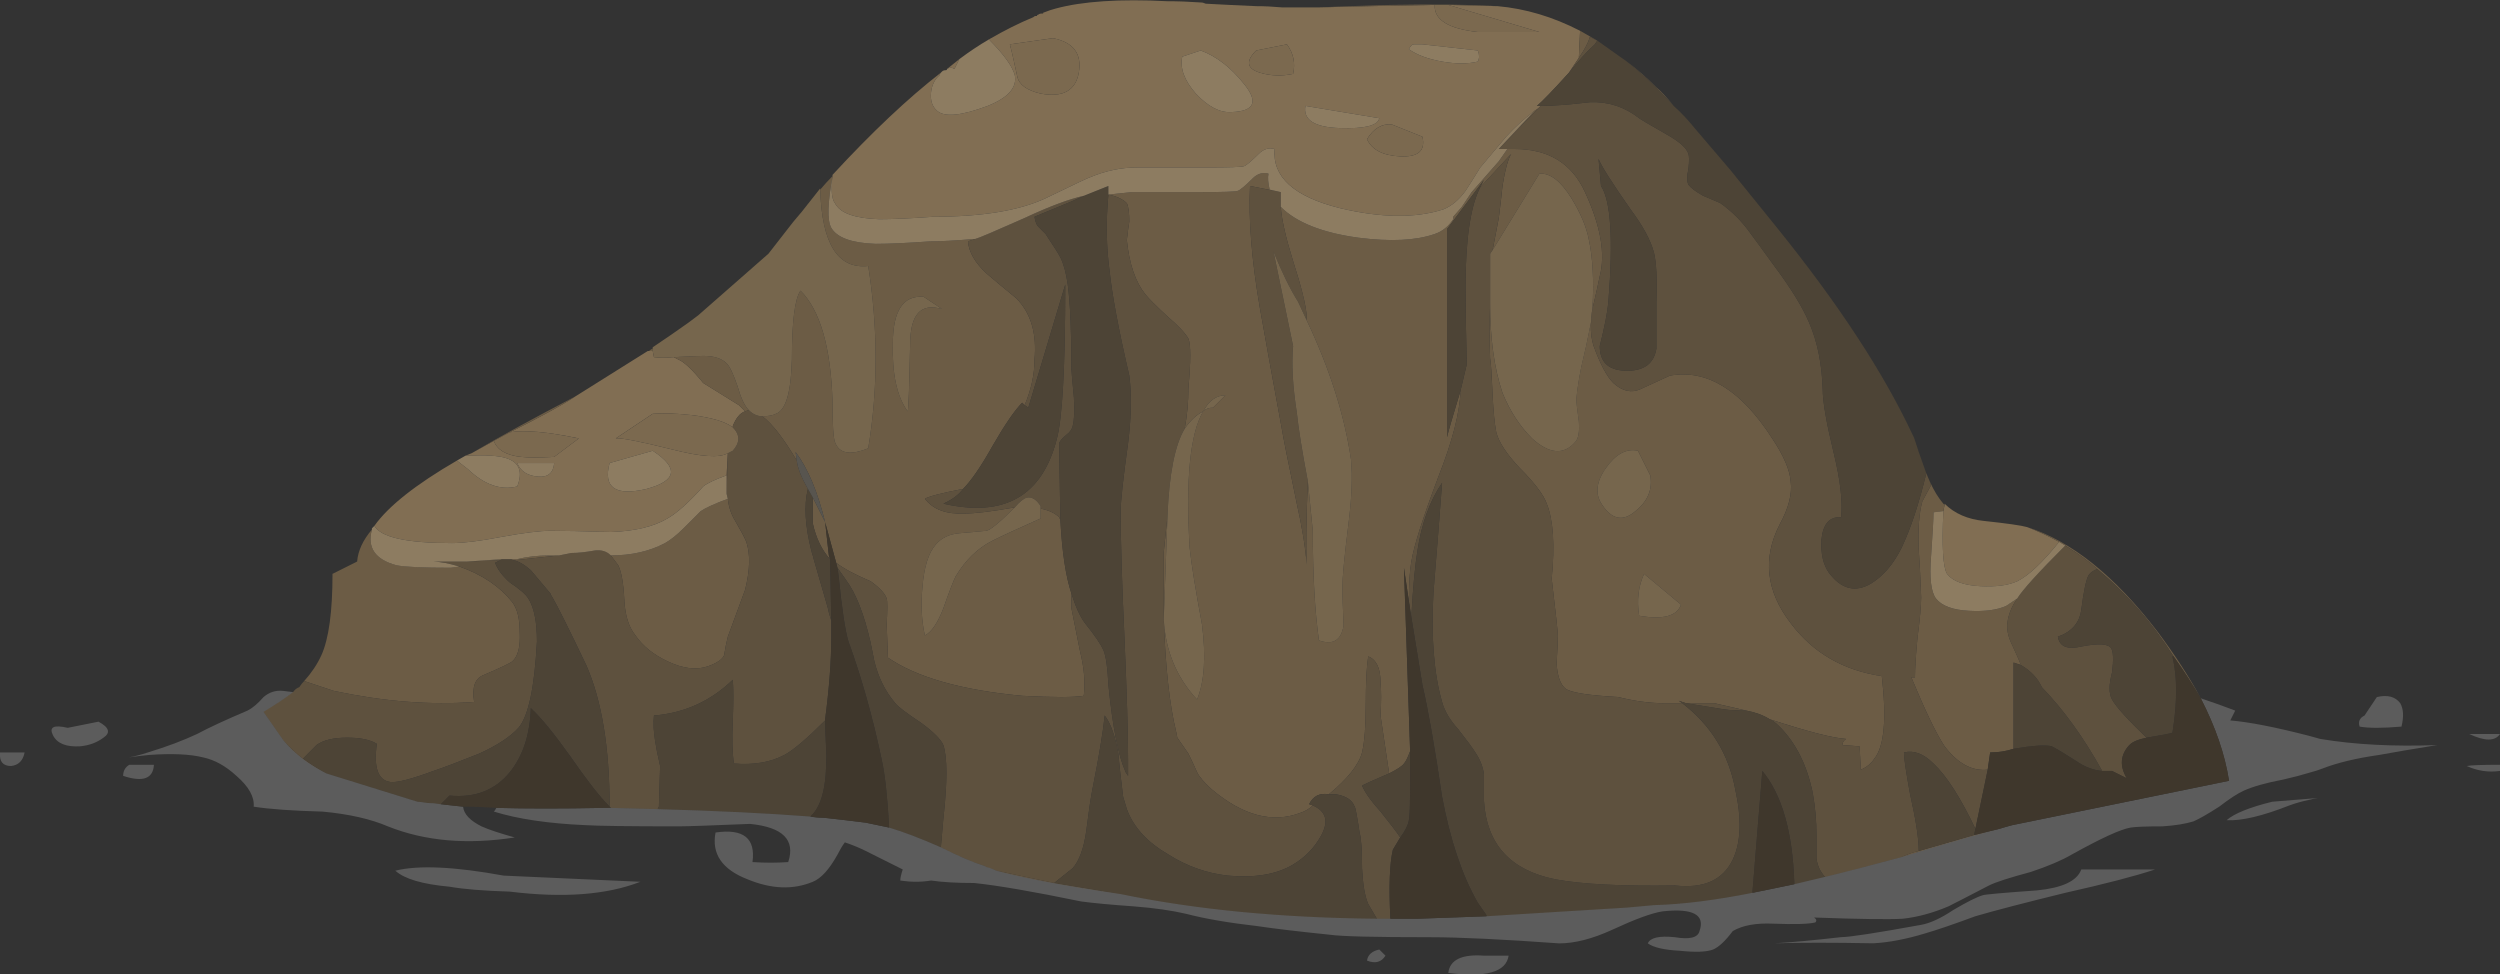 <?xml version="1.0" encoding="iso-8859-1"?>
<!-- Generator: Adobe Illustrator 15.1.0, SVG Export Plug-In . SVG Version: 6.00 Build 0)  -->
<!DOCTYPE svg PUBLIC "-//W3C//DTD SVG 1.1//EN" "http://www.w3.org/Graphics/SVG/1.1/DTD/svg11.dtd">
<svg version="1.1" id="Layer_1" xmlns="http://www.w3.org/2000/svg" xmlns:xlink="http://www.w3.org/1999/xlink" x="0px" y="0px"
	 width="101.5px" height="39.55px" viewBox="0 0 101.5 39.55" style="enable-background:new 0 0 101.5 39.55;" xml:space="preserve"
	>
<rect x="0" y="0" width="101.5" height="39.55" fill="#333333" stroke="none"/>
<g>
	<path style="fill-rule:evenodd;clip-rule:evenodd;fill:#816E53;" d="M83.6,22c-0.666,0.833-1.233,1.366-1.699,1.6
		c-0.367,0.167-0.867,0.233-1.5,0.2c-0.667-0.033-1.117-0.2-1.351-0.5c-0.166-0.267-0.217-1.116-0.149-2.55l0.05-0.25v-0.05
		c0.399,0.399,0.934,0.633,1.6,0.7c0.934,0.1,1.517,0.183,1.75,0.25C82.667,21.533,83.1,21.733,83.6,22z M21,18.8
		c0.133,0.333,0.417,0.517,0.85,0.55c0.4,0.033,0.617-0.15,0.65-0.55H21z M18.55,18.7L19,19.05c0.667,0.633,1.333,0.867,2,0.7
		c0.233-0.6,0.083-0.983-0.45-1.15c-0.3-0.1-0.833-0.133-1.6-0.1H18.9l0.25-0.1l0.9-0.5c0.133,0.367,0.5,0.583,1.1,0.65
		c0.3,0.034,0.75,0.034,1.35,0l1-0.75c-1.267-0.267-2.2-0.35-2.8-0.25c1.267-0.633,2.15-1.117,2.65-1.45l2.95-1.85h0.05h0.15
		l0.05,0.25c0.233,0.033,0.5,0.033,0.8,0l0.2,0.1c0.233,0.1,0.567,0.417,1,0.95l1.45,0.9l0.25,0.25c-0.2,0.066-0.367,0.267-0.5,0.6
		v0.05c-0.3-0.233-0.867-0.4-1.7-0.5c-0.633-0.067-1.15-0.083-1.55-0.05l-1.5,1c0.2-0.033,0.967,0.117,2.3,0.45
		c1.167,0.3,1.917,0.35,2.25,0.15l-0.05,0.9c-0.467,0.167-0.783,0.317-0.95,0.45c-0.566,0.634-1.05,1.066-1.45,1.3
		c-0.567,0.334-1.333,0.517-2.3,0.55c-1.1-0.033-1.917-0.05-2.45-0.05c-0.434,0-1.1,0.084-2,0.25c-0.867,0.167-1.533,0.25-2,0.25
		c-1.833,0-2.883-0.233-3.15-0.7C15.767,20.55,16.883,19.667,18.55,18.7z M40.15,1.6c0.633-0.367,1.233-0.667,1.8-0.9
		c0.033-0.034,0.066-0.05,0.1-0.05h0.05c0-0.033,0.017-0.05,0.05-0.05c0.033-0.033,0.083-0.05,0.15-0.05h0.05
		c0-0.033,0.017-0.05,0.05-0.05c0.167-0.067,0.317-0.117,0.45-0.15c1.1-0.3,2.617-0.4,4.55-0.3c0.434,0,0.883,0.017,1.35,0.05
		c0.067,0,0.133,0.017,0.2,0.05c0.6,0.033,1.283,0.067,2.05,0.1c0.333,0,0.684,0.017,1.05,0.05h1.5c1.233-0.033,2.8-0.066,4.7-0.1
		C58.217,0.8,58.8,1.167,60,1.3c0.167,0,1,0,2.5,0l-3.7-1.1l2,0.05c1.134,0.1,2.25,0.433,3.351,1L64.1,2.35L63.7,2.95
		c-0.634,0.7-1.066,1.15-1.3,1.35h0.149l-0.1,0.1L62.3,4.5c-0.434,0.333-0.816,0.683-1.149,1.05L60.1,6.8
		c-0.267,0.434-0.466,0.75-0.6,0.95c-0.267,0.367-0.566,0.617-0.9,0.75c-1.133,0.367-2.533,0.35-4.199-0.05
		c-1.867-0.467-2.75-1.267-2.65-2.4c-0.233-0.066-0.45,0-0.65,0.2c-0.3,0.3-0.5,0.467-0.6,0.5S49.9,6.8,49,6.8h-2.85
		c-0.633,0-1.267,0.133-1.9,0.4c-0.033,0-0.633,0.283-1.8,0.85c-1.067,0.5-2.583,0.75-4.55,0.75c-0.933,0.067-1.667,0.1-2.2,0.1
		c-1-0.033-1.6-0.25-1.8-0.65c-0.133-0.167-0.167-0.533-0.1-1.1V7.1c1.6-1.733,3.067-3.117,4.4-4.15
		c-0.034,0.033-0.05,0.066-0.05,0.1c-0.2,0.167-0.316,0.4-0.35,0.7c-0.033,0.333,0.05,0.583,0.25,0.75c0.3,0.267,0.983,0.2,2.05-0.2
		c0.833-0.333,1.2-0.75,1.1-1.25C41.1,2.683,40.75,2.2,40.15,1.6z M38.95,2.4l-0.2,0.4c-0.1-0.066-0.2-0.066-0.3,0
		C38.617,2.667,38.783,2.533,38.95,2.4z M58.55,2.5c0.566,0.1,1.05,0.1,1.45,0c0.066-0.133,0.066-0.283,0-0.45L57.75,1.8
		c-0.167,0-0.283,0-0.35,0c-0.067,0-0.134,0.067-0.2,0.2C57.533,2.233,57.983,2.4,58.55,2.5z M51,2.05
		c-0.434,0.434-0.384,0.733,0.15,0.9C51.583,3.083,52.033,3.1,52.5,3c0.1-0.433,0.017-0.833-0.25-1.2L51,2.05z M57.75,5.55
		l-1.25-0.5c-0.4-0.033-0.733,0.167-1,0.6c0.2,0.434,0.65,0.667,1.35,0.7C57.583,6.383,57.884,6.117,57.75,5.55z M53,4.3
		c-0.1,0.567,0.366,0.867,1.4,0.9c1,0.033,1.533-0.1,1.6-0.4L53,4.3z M48.75,2.05L48,2.3c-0.1,0.467,0.083,0.967,0.55,1.5
		c0.5,0.534,0.983,0.784,1.45,0.75c0.934-0.033,1.1-0.417,0.5-1.15C49.967,2.733,49.383,2.283,48.75,2.05z M42.75,1.55L41,1.8
		c0.033,0.1,0.133,0.534,0.3,1.3c0.067,0.333,0.383,0.566,0.95,0.7c0.9,0.167,1.417-0.117,1.55-0.85
		C43.933,2.183,43.583,1.717,42.75,1.55z M24.75,18.8c-0.267,1,0.233,1.351,1.5,1.05c1.233-0.333,1.317-0.85,0.25-1.55L24.75,18.8z"
		/>
	<path style="fill-rule:evenodd;clip-rule:evenodd;fill:#6C5C45;" d="M81.9,24.3c-0.233,0.334-0.367,0.667-0.4,1
		c-0.033,0.267,0.033,0.566,0.2,0.9c0.2,0.434,0.316,0.7,0.35,0.8l-0.3-0.1v3.5c-0.3,0.1-0.616,0.149-0.95,0.149l-0.1,0.7
		c-0.634,0.066-1.217-0.25-1.75-0.95c-0.334-0.5-0.783-1.434-1.351-2.8h0.15c0-0.366,0.033-0.9,0.1-1.6
		C77.95,25.134,78,24.583,78,24.25c-0.033-0.866-0.066-1.517-0.1-1.95c-0.034-0.833,0.017-1.483,0.149-1.95L78.4,19.7l-0.051-0.15
		c0.167,0.367,0.351,0.667,0.551,0.9l0.05,0.05l-0.05,0.25l-0.4,0.05c0,0.267-0.033,0.867-0.1,1.8c-0.067,0.867,0,1.434,0.199,1.7
		c0.233,0.3,0.684,0.467,1.351,0.5c0.633,0.033,1.133-0.033,1.5-0.2L81.9,24.3z M83.85,22.15L83.6,22
		c-0.5-0.267-0.933-0.467-1.3-0.6c1.8,0.566,3.566,1.983,5.3,4.25c0.7,0.933,1.284,1.833,1.75,2.699
		c-0.333-0.566-0.699-1.133-1.1-1.699c-0.866-1.367-1.9-2.551-3.1-3.551C84.816,22.8,84.384,22.483,83.85,22.15z M12.35,27.65
		c0.3-0.334,0.533-0.684,0.7-1.051c0.3-0.666,0.45-1.767,0.45-3.3l1-0.5c0.033-0.434,0.233-0.866,0.6-1.3
		c-0.2,0.733,0.133,1.217,1,1.45c0.333,0.066,1.066,0.1,2.2,0.1L18.65,23c0.934,0.333,1.65,0.816,2.15,1.45
		c0.2,0.267,0.3,0.666,0.3,1.2c0.033,0.6-0.067,1-0.3,1.199c-0.066,0.067-0.45,0.25-1.15,0.551c-0.367,0.133-0.5,0.5-0.4,1.1
		c-1.767,0.134-3.667-0.017-5.7-0.45L12.35,27.65z M11.5,30.05c0.233,0.267,0.5,0.517,0.8,0.75c0.267,0.2,0.583,0.4,0.95,0.601
		C12.517,31.033,11.933,30.583,11.5,30.05z M20.7,17.55l-0.65,0.35l-0.9,0.5c1.133-0.667,2.533-1.433,4.2-2.3
		C22.85,16.433,21.967,16.917,20.7,17.55z M26.5,14.15v0.1h-0.15C26.383,14.217,26.433,14.183,26.5,14.15z M33.3,7.7
		c0.167-0.2,0.333-0.383,0.5-0.55c-0.2,1.1-0.216,1.8-0.05,2.1c0.233,0.4,0.833,0.617,1.8,0.65c0.534,0,1.267-0.033,2.2-0.1
		c0.433,0,1.05-0.033,1.85-0.1l-0.3,0.1c0.034,0.434,0.284,0.867,0.75,1.3c0.267,0.233,0.667,0.566,1.2,1
		c0.6,0.6,0.85,1.433,0.75,2.5c0,0.6-0.133,1.217-0.4,1.85l-0.1-0.1c-0.3,0.3-0.7,0.883-1.2,1.75c-0.466,0.833-0.867,1.417-1.2,1.75
		c-0.867,0.167-1.383,0.3-1.55,0.4c0.333,0.434,0.867,0.634,1.6,0.6c0.434,0,1.117-0.083,2.05-0.25
		c-0.6,0.601-0.983,0.917-1.15,0.95c-0.033,0-0.4,0.033-1.1,0.101c-0.4,0.033-0.717,0.183-0.95,0.449
		c-0.3,0.334-0.483,0.917-0.55,1.75c-0.067,0.7-0.034,1.351,0.1,1.95c0.267-0.133,0.517-0.5,0.75-1.1c0.233-0.667,0.4-1.101,0.5-1.3
		c0.4-0.667,0.9-1.15,1.5-1.45c0.4-0.2,1.05-0.5,1.95-0.9V20.65c0.333,0.066,0.583,0.183,0.75,0.35l0.05,0.1
		c0.067,1.301,0.217,2.301,0.45,3V24.7c0.033,0.166,0.15,0.75,0.35,1.75c0.167,0.666,0.217,1.267,0.15,1.8
		c-0.4,0.066-1.233,0.066-2.5,0c-2.467-0.233-4.283-0.75-5.45-1.55L36,25.35c0.033-0.6,0.033-0.949,0-1.05
		c-0.067-0.2-0.283-0.434-0.65-0.7c-0.633-0.267-1.1-0.517-1.4-0.75L33.5,21.2l0.15,1.35l0.05,0.15
		c-0.333-0.367-0.567-0.851-0.7-1.45v-0.5c0-0.267,0-0.45,0-0.55l0.5,1c-0.3-1.233-0.7-2.184-1.2-2.85l0.05,0.35
		c-0.533-0.9-1-1.5-1.4-1.8c0.233,0,0.417-0.033,0.55-0.1c0.4-0.133,0.617-0.867,0.65-2.2c0-1.533,0.117-2.467,0.35-2.8
		c0.8,0.8,1.233,2.3,1.3,4.5c0,0.934,0.034,1.483,0.1,1.65c0.167,0.466,0.617,0.55,1.35,0.25c0.4-2.4,0.4-4.867,0-7.4
		C34.017,10.933,33.367,9.9,33.3,7.7z M27.35,14.5c0.7-0.033,1.1-0.05,1.2-0.05c0.434,0,0.75,0.1,0.95,0.3
		c0.133,0.133,0.283,0.45,0.45,0.95c0.133,0.466,0.283,0.783,0.45,0.95l-0.15,0.05L30,16.45l-1.45-0.9
		c-0.433-0.533-0.767-0.85-1-0.95L27.35,14.5z M60.8,0.25l-2-0.05h-0.55c-1.9,0.033-3.467,0.066-4.7,0.1
		c0.7-0.033,1.667-0.066,2.9-0.1C58.217,0.167,59.667,0.183,60.8,0.25z M64.1,2.35l0.051-1.1c0.233,0.133,0.466,0.267,0.699,0.4
		l-0.3-0.15C64.483,1.733,64.333,2.017,64.1,2.35z M67.95,4.3c-0.634-0.7-1.267-1.3-1.9-1.8c0.4,0.3,0.8,0.65,1.2,1.05
		C67.417,3.683,67.65,3.933,67.95,4.3z M60.85,6.05L62.3,4.5l0.15-0.1L60.85,6.05z M52,8.4c0.634,0.633,1.684,1.05,3.15,1.25
		c1.3,0.167,2.333,0.117,3.1-0.15c0.3-0.1,0.55-0.3,0.75-0.6V8.8l0.35-0.4l0.4-0.6l1.1-1.25l0.351-0.5h0.3
		c1.366,0,2.316,0.583,2.85,1.75c0.634,1.367,0.834,2.5,0.601,3.4c-0.066,0.333-0.167,0.783-0.3,1.35
		c0.066-1.133,0.017-2.083-0.15-2.85c-0.1-0.5-0.333-1.05-0.7-1.65c-0.434-0.7-0.866-1.033-1.3-1l-1.9,3.1l0.25-1.3
		c0.067-0.533,0.117-0.967,0.15-1.3c0.1-0.633,0.217-1.066,0.35-1.3L60.1,7.6l0.15-0.3l-1.5,2v8.45c0.033-0.167,0.217-0.8,0.55-1.9
		c-0.033,0.9-0.333,2.066-0.899,3.5c-0.634,1.667-1,2.817-1.101,3.45c-0.066,0.367-0.1,0.9-0.1,1.601L57,23.05l0.25,7.45
		c-0.1,0.267-0.184,0.434-0.25,0.5c-0.066,0.1-0.267,0.233-0.6,0.4L56.05,29.05c0.033-0.566,0.033-1.017,0-1.35
		c0-0.566-0.166-0.917-0.5-1.05c-0.066,0.399-0.1,1.05-0.1,1.949c0,0.867-0.05,1.517-0.15,1.95c-0.133,0.5-0.583,1.066-1.35,1.7
		c-0.367-0.066-0.634,0.066-0.8,0.4L53.3,32.7c-0.133,0.133-0.3,0.233-0.5,0.3c-1.133,0.434-2.333,0.116-3.6-0.95
		c-0.3-0.267-0.5-0.5-0.6-0.7c-0.1-0.233-0.217-0.483-0.35-0.75L47.8,29.95l-0.05-0.25c-0.267-1.101-0.433-2.617-0.5-4.55
		c0.067,1.267,0.517,2.35,1.35,3.25c0.3-0.733,0.367-1.75,0.2-3.051c-0.267-1.433-0.433-2.466-0.5-3.1
		c-0.167-2.8,0.017-4.65,0.55-5.55c-0.267,0.133-0.517,0.367-0.75,0.7c0.1-0.533,0.15-1.083,0.15-1.65c0.1-1.1,0.1-1.767,0-2
		c-0.133-0.233-0.417-0.533-0.85-0.9c-0.467-0.434-0.767-0.733-0.9-0.9c-0.4-0.5-0.65-1.233-0.75-2.2c0.033-0.3,0.067-0.55,0.1-0.75
		c0-0.367-0.033-0.617-0.1-0.75C45.583,8.083,45.333,7.967,45,7.9l0.95-0.1h2.8c0.9,0,1.4-0.017,1.5-0.05s0.3-0.2,0.6-0.5
		c0.2-0.2,0.417-0.267,0.65-0.2c-0.033,0.167-0.017,0.383,0.05,0.65L52,7.8l-1.25-0.25c-0.066,1.367,0.066,3.017,0.4,4.95
		c0.199,1.133,0.5,2.783,0.899,4.95c0.033,0.233,0.233,1.233,0.601,3c0.219,0.969,0.352,1.794,0.399,2.475
		c-0.029-0.828-0.013-1.953,0.05-3.375l0.2,2c0,1.8,0.084,3.283,0.25,4.45c0.566,0.2,0.9,0,1-0.6
		c-0.033-0.767-0.05-1.284-0.05-1.551c0-0.399,0.083-1.267,0.25-2.6c0.134-1.066,0.167-1.933,0.1-2.6
		c-0.267-1.8-0.866-3.683-1.8-5.65v-0.2c-0.033-0.433-0.217-1.167-0.55-2.2C52.2,9.633,52.033,8.9,52,8.4z M42.8,35.85l2.7,0.45
		c-2.267-0.333-3.95-0.649-5.05-0.95C40.917,35.45,41.7,35.616,42.8,35.85z M64.6,13.05c-0.033,0.333,0,0.667,0.101,1
		c0.267,0.733,0.533,1.233,0.8,1.5c0.366,0.333,0.733,0.417,1.1,0.25l1.2-0.55c1.5-0.267,2.884,0.583,4.15,2.55
		c0.467,0.7,0.717,1.284,0.75,1.75c0.066,0.5-0.084,1.084-0.45,1.75c-0.7,1.367-0.55,2.7,0.45,4c0.899,1.2,2.133,1.917,3.7,2.15
		c0.199,1.733,0.1,2.85-0.301,3.35c-0.133,0.2-0.316,0.351-0.55,0.45L75.5,30.3l-0.7-0.05c0-0.1,0.05-0.184,0.15-0.25
		c-0.533-0.033-1.566-0.3-3.101-0.8c-0.267-0.167-0.583-0.283-0.949-0.351l-1.301-0.3H68.45l-0.3-0.1l0.149,0.1h-0.75
		c-0.566,0-1.184-0.083-1.85-0.25c-1.233-0.066-1.95-0.184-2.15-0.35c-0.2-0.167-0.316-0.5-0.35-1c0.033-0.566,0.05-0.95,0.05-1.15
		c0-0.133-0.083-0.899-0.25-2.3c0.134-1.366,0.066-2.384-0.2-3.05c-0.133-0.367-0.5-0.85-1.1-1.45
		c-0.533-0.567-0.851-1.05-0.95-1.45c-0.066-0.333-0.116-0.833-0.15-1.5c-0.033-0.833-0.066-1.333-0.1-1.5
		c-0.033-0.7-0.033-1.433,0-2.2c0,1.4,0.167,2.6,0.5,3.6c0.3,0.733,0.7,1.35,1.2,1.85c0.7,0.633,1.283,0.684,1.75,0.15
		c0.133-0.133,0.184-0.417,0.149-0.85c-0.066-0.467-0.1-0.767-0.1-0.9c0.033-0.367,0.1-0.8,0.2-1.3c0.166-0.7,0.267-1.15,0.3-1.35
		C64.533,13.383,64.566,13.217,64.6,13.05z M65.05,20.5c0.4,0.6,0.851,0.684,1.351,0.25c0.5-0.4,0.699-0.883,0.6-1.45l-0.5-1
		c-0.467-0.1-0.9,0.133-1.3,0.7C64.8,19.567,64.75,20.066,65.05,20.5z M66.75,23.3c-0.233,0.5-0.3,1.066-0.2,1.7
		c0.967,0.167,1.533,0.017,1.7-0.45L66.75,23.3z M77.9,34.55l2.25-0.649c0.349-0.088,0.69-0.171,1.024-0.25
		c-0.742,0.19-1.518,0.407-2.325,0.649c-0.566,0.167-1.116,0.334-1.649,0.5C77.4,34.7,77.634,34.616,77.9,34.55z M49.25,16.55
		l0.5-0.5c-0.367,0-0.667,0.217-0.9,0.65C48.95,16.6,49.083,16.55,49.25,16.55z M44.5,7.75L43.45,8.2L44,7.95L44.5,7.75z
		 M47.25,25.1V22.4l0.15-1.45L47.25,25.1z M29.5,19.3l0.05-0.9l-0.05,1.65V19.3z M24.8,22.55c0.833,0,1.567-0.166,2.2-0.5
		c0.233-0.133,0.483-0.333,0.75-0.6l0.7-0.7c0.2-0.134,0.566-0.3,1.1-0.5c0.034,0.333,0.133,0.634,0.3,0.9
		c0.233,0.399,0.383,0.683,0.45,0.85c0.167,0.5,0.15,1.15-0.05,1.95c-0.1,0.267-0.333,0.899-0.7,1.899
		c-0.066,0.267-0.117,0.517-0.15,0.75c-0.066,0.167-0.283,0.317-0.65,0.45c-0.467,0.167-1.017,0.101-1.65-0.2
		c-0.567-0.267-1-0.616-1.3-1.05c-0.267-0.333-0.417-0.8-0.45-1.399c-0.033-0.7-0.117-1.184-0.25-1.45L24.8,22.55z M20.85,22.75
		c-0.064-0.032-0.115-0.049-0.15-0.05H21c0.4-0.101,0.833-0.15,1.3-0.15h0.4L20.85,22.75z M20.3,22.75l-1.35,0.05l1.45-0.1
		C20.358,22.708,20.325,22.725,20.3,22.75z M36.95,14c0-1.233,0.433-1.717,1.3-1.45l-0.75-0.5c-0.833-0.066-1.25,0.567-1.25,1.9
		c-0.033,1.233,0.167,2.15,0.6,2.75C36.883,16.667,36.917,15.767,36.95,14z"/>
	<path style="fill-rule:evenodd;clip-rule:evenodd;fill:#5E513E;" d="M85.15,23.1c-0.167,0.067-0.284,0.15-0.351,0.25
		c-0.1,0.167-0.2,0.634-0.3,1.4c-0.066,0.533-0.384,0.9-0.95,1.1c0.066,0.4,0.384,0.534,0.95,0.4c0.667-0.134,1.066-0.116,1.2,0.05
		c0.1,0.134,0.116,0.467,0.05,1c-0.134,0.5-0.134,0.867,0,1.101c0.167,0.3,0.634,0.816,1.4,1.55c-0.334,0.066-0.567,0.166-0.7,0.3
		c-0.367,0.4-0.4,0.85-0.101,1.35l-0.6-0.3h-0.4c-0.733-1.333-1.55-2.467-2.449-3.399c-0.167-0.367-0.45-0.667-0.851-0.9
		c-0.033-0.1-0.149-0.366-0.35-0.8c-0.167-0.334-0.233-0.634-0.2-0.9c0.033-0.333,0.167-0.666,0.4-1
		c0.199-0.333,0.85-1.05,1.949-2.149C84.384,22.483,84.816,22.8,85.15,23.1z M11.5,30.05L10.7,28.9c0.5-0.301,0.9-0.567,1.2-0.801
		c0.067-0.1,0.15-0.166,0.25-0.199c0.067-0.101,0.133-0.184,0.2-0.25l1.2,0.399c2.034,0.434,3.934,0.584,5.7,0.45
		c-0.1-0.6,0.033-0.967,0.4-1.1c0.7-0.301,1.083-0.483,1.15-0.551c0.233-0.199,0.333-0.6,0.3-1.199c0-0.534-0.1-0.934-0.3-1.2
		c-0.5-0.634-1.216-1.117-2.15-1.45c-0.406-0.125-0.756-0.191-1.05-0.2h1.35l1.35-0.05c-0.066,0.033-0.133,0.066-0.2,0.1
		c0.1,0.267,0.3,0.534,0.6,0.801c0.4,0.267,0.65,0.483,0.75,0.649c0.233,0.367,0.35,0.95,0.35,1.75c-0.1,1.867-0.35,3.033-0.75,3.5
		c-0.333,0.367-0.867,0.717-1.6,1.05c-0.833,0.334-1.45,0.567-1.85,0.7c-0.9,0.334-1.483,0.483-1.75,0.45
		c-0.5-0.066-0.684-0.583-0.55-1.55c-0.267-0.167-0.667-0.25-1.2-0.25c-0.567,0-0.983,0.1-1.25,0.3L12.3,30.8
		C12,30.566,11.733,30.316,11.5,30.05z M78.35,19.55L78.4,19.7L78.05,20.35c-0.133,0.467-0.184,1.117-0.149,1.95
		c0.033,0.434,0.066,1.084,0.1,1.95c0,0.333-0.05,0.884-0.15,1.65c-0.066,0.699-0.1,1.233-0.1,1.6H77.6
		c0.567,1.366,1.017,2.3,1.351,2.8c0.533,0.7,1.116,1.017,1.75,0.95l-0.5,2.4C79.6,32.384,79.033,31.5,78.5,31
		c-0.4-0.4-0.8-0.55-1.2-0.45c0,0.233,0.084,0.8,0.25,1.7c0.233,1.033,0.351,1.8,0.351,2.3c-0.267,0.066-0.5,0.15-0.7,0.25
		c-1.367,0.367-2.4,0.634-3.101,0.8l-0.05-0.05c-0.166-0.2-0.267-0.434-0.3-0.7c0-0.066,0-0.383,0-0.949
		c0-0.567-0.05-1.134-0.15-1.7c-0.233-1.134-0.683-2.033-1.35-2.7c-0.164-0.164-0.298-0.264-0.4-0.3
		c1.534,0.5,2.567,0.767,3.101,0.8c-0.101,0.066-0.15,0.15-0.15,0.25l0.7,0.05l0.05,0.95c0.233-0.1,0.417-0.25,0.55-0.45
		c0.4-0.5,0.5-1.616,0.301-3.35c-1.567-0.233-2.801-0.95-3.7-2.15c-1-1.3-1.15-2.633-0.45-4c0.366-0.666,0.517-1.25,0.45-1.75
		c-0.033-0.466-0.283-1.05-0.75-1.75c-1.267-1.966-2.65-2.816-4.15-2.55l-1.2,0.55c-0.366,0.167-0.733,0.083-1.1-0.25
		c-0.267-0.267-0.533-0.767-0.8-1.5c-0.101-0.333-0.134-0.667-0.101-1c0-0.167,0.017-0.333,0.051-0.5
		c0.133-0.566,0.233-1.017,0.3-1.35c0.233-0.9,0.033-2.034-0.601-3.4c-0.533-1.167-1.483-1.75-2.85-1.75h-0.3H60.85L62.45,4.4
		l0.1-0.1c0.5,0,1.167-0.05,2-0.15c0.733-0.033,1.4,0.184,2,0.65c0.033,0.034,0.4,0.25,1.101,0.65c0.533,0.3,0.833,0.566,0.899,0.8
		c0.033,0.1,0.033,0.3,0,0.6c-0.066,0.3-0.066,0.517,0,0.65c0.101,0.133,0.3,0.283,0.601,0.45c0.166,0.066,0.399,0.167,0.699,0.3
		c0.467,0.333,0.867,0.733,1.2,1.2c0.2,0.267,0.517,0.7,0.95,1.3c0.7,0.933,1.184,1.717,1.45,2.35c0.333,0.767,0.517,1.667,0.55,2.7
		c0,0.5,0.15,1.367,0.45,2.6c0.267,1.1,0.366,1.966,0.3,2.6c-0.467-0.033-0.733,0.267-0.8,0.9c-0.033,0.566,0.066,1.017,0.3,1.35
		c0.5,0.667,1.066,0.816,1.7,0.45c0.5-0.3,0.916-0.783,1.25-1.45c0.366-0.767,0.7-1.767,1-3V19.2L78.35,19.55z M64.1,2.35
		c0.233-0.333,0.384-0.617,0.45-0.85l0.3,0.15l-0.1,0.15c-0.3,0.267-0.65,0.65-1.05,1.15L64.1,2.35z M60.6,10.15l-0.1,0.15v2.05
		c-0.033,0.767-0.033,1.5,0,2.2c0.033,0.167,0.066,0.667,0.1,1.5c0.034,0.667,0.084,1.167,0.15,1.5c0.1,0.4,0.417,0.883,0.95,1.45
		c0.6,0.6,0.967,1.083,1.1,1.45c0.267,0.666,0.334,1.684,0.2,3.05c0.167,1.4,0.25,2.167,0.25,2.3c0,0.2-0.017,0.584-0.05,1.15
		c0.033,0.5,0.149,0.833,0.35,1c0.2,0.166,0.917,0.283,2.15,0.35c0.666,0.167,1.283,0.25,1.85,0.25h0.75
		c1.167,0.9,1.884,2.066,2.15,3.5c0.267,1.2,0.233,2.15-0.101,2.851c-0.399,0.833-1.183,1.183-2.35,1.05
		c-2.167,0.033-3.783-0.05-4.85-0.25c-1.834-0.367-2.801-1.434-2.9-3.2c0-0.5,0-0.85,0-1.05c-0.033-0.3-0.15-0.601-0.35-0.9
		c-0.101-0.166-0.334-0.483-0.7-0.95c-0.334-0.366-0.55-0.733-0.65-1.1c-0.333-1.167-0.45-2.65-0.35-4.45
		c0.166-2.033,0.283-3.517,0.35-4.45c-0.5,0.733-0.833,1.65-1,2.75c-0.1,0.601-0.184,1.5-0.25,2.7L57.2,24.4
		c0-0.7,0.033-1.233,0.1-1.601c0.101-0.633,0.467-1.783,1.101-3.45c0.566-1.434,0.866-2.6,0.899-3.5l0.25-1.05
		c-0.033-1.367-0.05-2.4-0.05-3.1c0-1.967,0.2-3.333,0.6-4.1l1.25-1.35C61.217,6.483,61.1,6.917,61,7.55
		c-0.033,0.333-0.083,0.767-0.15,1.3L60.6,10.15z M65,7.55c0.4,0.6,0.5,2.167,0.3,4.7c-0.033,0.4-0.149,1-0.35,1.8
		c0,0.633,0.333,0.967,1,1c0.767,0.034,1.2-0.267,1.3-0.9c0-0.833,0-1.467,0-1.9c0.033-0.933,0-1.6-0.1-2
		c-0.134-0.5-0.45-1.083-0.95-1.75c-0.767-1.1-1.2-1.783-1.3-2.05L65,7.55z M52,7.8v0.6c0.033,0.5,0.2,1.233,0.5,2.2
		c0.333,1.033,0.517,1.767,0.55,2.2V13l-0.35-0.75c-0.334-0.533-0.667-1.217-1-2.05l0.8,3.85c-0.066,0.733-0.017,1.633,0.15,2.7
		c0.066,0.633,0.216,1.567,0.449,2.8c-0.063,1.422-0.079,2.547-0.05,3.375c-0.048-0.681-0.181-1.506-0.399-2.475
		c-0.367-1.767-0.567-2.767-0.601-3c-0.399-2.167-0.7-3.817-0.899-4.95c-0.334-1.933-0.467-3.583-0.4-4.95L52,7.8z M43.45,8.2
		L42,8.8c0.033,0.2,0.083,0.333,0.15,0.4c0.167,0.167,0.267,0.267,0.3,0.3c0.333,0.5,0.533,0.817,0.6,0.95
		c0.133,0.267,0.233,0.633,0.3,1.1c0.1,0.767,0.15,1.917,0.15,3.45c0,0.067,0.033,0.45,0.1,1.15c0.033,0.5,0.017,0.883-0.05,1.15
		c-0.033,0.133-0.117,0.25-0.25,0.35C43.133,17.783,43.033,17.9,43,18l0.05,3.1L43,21c-0.167-0.167-0.417-0.283-0.75-0.35V20.55
		c-0.167-0.267-0.35-0.383-0.55-0.35c-0.133,0.033-0.3,0.166-0.5,0.399c-0.934,0.167-1.617,0.25-2.05,0.25
		c-0.733,0.034-1.267-0.166-1.6-0.6c0.167-0.1,0.684-0.233,1.55-0.4c-0.167,0.233-0.434,0.433-0.8,0.6c2.467,0.566,4-0.3,4.6-2.6
		c0.233-0.833,0.35-2.934,0.35-6.3l-1.5,5l-0.15-0.1c0.267-0.633,0.4-1.25,0.4-1.85c0.1-1.067-0.15-1.9-0.75-2.5
		c-0.533-0.434-0.933-0.767-1.2-1c-0.466-0.434-0.716-0.867-0.75-1.3l0.3-0.1c0.133-0.034,0.8-0.317,2-0.85
		c1-0.467,1.8-0.767,2.4-0.9L43.45,8.2z M47.4,20.95l-0.15,1.45V25.1v0.051c0.067,1.933,0.233,3.449,0.5,4.55l0.05,0.25l0.45,0.649
		c0.133,0.267,0.25,0.517,0.35,0.75c0.1,0.2,0.3,0.434,0.6,0.7c1.267,1.066,2.467,1.384,3.6,0.95c0.2-0.066,0.367-0.167,0.5-0.3
		c0.533,0.233,0.65,0.633,0.351,1.2C53.384,34.4,53,34.8,52.5,35.1c-0.667,0.4-1.55,0.551-2.65,0.45
		c-0.867-0.1-1.667-0.383-2.4-0.85c-0.867-0.5-1.434-1.117-1.7-1.851l-0.15-0.5c-0.1-0.8-0.167-1.399-0.2-1.8
		c-0.133-0.7-0.316-1.2-0.55-1.5c-0.067,0.667-0.233,1.667-0.5,3c-0.067,0.334-0.15,0.9-0.25,1.7c-0.1,0.7-0.283,1.2-0.55,1.5
		l-0.75,0.6c-1.1-0.233-1.883-0.399-2.35-0.5c-0.133-0.066-0.267-0.116-0.4-0.149l-0.1-0.05c-0.434-0.134-1.017-0.384-1.75-0.75
		l0.1-1.15c0.167-1.5,0.167-2.5,0-3c-0.1-0.233-0.4-0.533-0.9-0.9c-0.6-0.399-0.95-0.666-1.05-0.8c-0.4-0.467-0.684-1.033-0.85-1.7
		l-0.15-0.75c-0.267-1.166-0.6-2.017-1-2.55L34,23.05l-0.05-0.2c0.3,0.233,0.767,0.483,1.4,0.75c0.367,0.267,0.583,0.5,0.65,0.7
		c0.033,0.101,0.033,0.45,0,1.05l0.05,1.351c1.167,0.8,2.983,1.316,5.45,1.55c1.267,0.066,2.1,0.066,2.5,0
		c0.067-0.533,0.017-1.134-0.15-1.8c-0.2-1-0.317-1.584-0.35-1.75V24.1c0.167,0.534,0.35,0.934,0.55,1.2
		c0.4,0.5,0.65,0.867,0.75,1.101c0.1,0.233,0.167,0.699,0.2,1.399c0.167,1.7,0.4,2.884,0.7,3.55l0.1,0.15v-0.7
		c0-1-0.05-2.666-0.15-5c-0.1-2.166-0.15-3.85-0.15-5.05c0-0.4,0.1-1.317,0.3-2.75c0.133-1.067,0.15-1.983,0.05-2.75
		c-0.434-1.867-0.7-3.283-0.8-4.25C44.917,10.033,44.9,9,45,7.9c0.333,0.067,0.583,0.184,0.75,0.35c0.067,0.133,0.1,0.383,0.1,0.75
		c-0.033,0.2-0.067,0.45-0.1,0.75c0.1,0.967,0.35,1.7,0.75,2.2c0.133,0.167,0.433,0.466,0.9,0.9c0.434,0.367,0.717,0.667,0.85,0.9
		c0.1,0.233,0.1,0.9,0,2c0,0.567-0.05,1.117-0.15,1.65C47.7,18.067,47.467,19.25,47.4,20.95z M56.4,31.4
		c-0.7,0.3-1.067,0.466-1.101,0.5c0.134,0.3,0.384,0.649,0.75,1.05c0.4,0.5,0.667,0.85,0.8,1.05l-0.3,0.5
		c-0.133,0.566-0.166,1.5-0.1,2.8H56.3c-0.133,0-0.267,0-0.399,0l-0.351-0.6c-0.133-0.3-0.217-0.783-0.25-1.45
		c0-0.733-0.033-1.217-0.1-1.45c-0.101-0.666-0.167-1.017-0.2-1.05c-0.1-0.267-0.35-0.434-0.75-0.5h-0.3
		c0.767-0.634,1.217-1.2,1.35-1.7c0.101-0.434,0.15-1.083,0.15-1.95c0-0.899,0.033-1.55,0.1-1.949c0.334,0.133,0.5,0.483,0.5,1.05
		c0.033,0.333,0.033,0.783,0,1.35L56.4,31.4z M68.45,28.55H69.6l1.301,0.3c-0.367,0-0.667-0.017-0.9-0.05L68.45,28.55z M30.25,16.7
		l0.15-0.05c0.167,0.167,0.35,0.25,0.55,0.25c0.4,0.3,0.867,0.9,1.4,1.8c0.033,0.3,0.183,0.683,0.45,1.15
		c-0.167,0.667-0.117,1.516,0.15,2.55c0.033,0.1,0.066,0.216,0.1,0.35l0.55,1.9c0.033,0.166,0.083,0.35,0.15,0.55v0.649
		c0,0.967-0.083,2.084-0.25,3.351v0.05c-0.733,0.733-1.283,1.2-1.65,1.4c-0.567,0.3-1.25,0.416-2.05,0.35
		c-0.066-0.4-0.083-0.967-0.05-1.7c0.033-0.8,0.033-1.366,0-1.7c-0.9,0.867-1.967,1.351-3.2,1.45c-0.033,0.3-0.017,0.65,0.05,1.05
		c0.033,0.233,0.1,0.567,0.2,1l-0.05,1.65l-0.05,0.1l-1.9-0.05l-0.05-0.05c0-2.4-0.317-4.316-0.95-5.75
		c-0.7-1.467-1.167-2.4-1.4-2.8c-0.033-0.033-0.05-0.066-0.05-0.101l-0.8-0.949c-0.267-0.233-0.5-0.367-0.7-0.4l1.85-0.2l0.5-0.1
		c0.267,0,0.583-0.033,0.95-0.101c0.267-0.033,0.483,0.034,0.65,0.2l0.3,0.4c0.133,0.267,0.217,0.75,0.25,1.45
		c0.033,0.6,0.183,1.066,0.45,1.399c0.3,0.434,0.733,0.783,1.3,1.05c0.633,0.301,1.183,0.367,1.65,0.2
		c0.367-0.133,0.583-0.283,0.65-0.45c0.033-0.233,0.083-0.483,0.15-0.75c0.367-1,0.6-1.633,0.7-1.899c0.2-0.8,0.217-1.45,0.05-1.95
		c-0.066-0.167-0.216-0.45-0.45-0.85c-0.167-0.267-0.267-0.567-0.3-0.9l-0.05-0.2l0.05-1.65l0.2-0.1c0.3-0.333,0.3-0.65,0-0.95V17.3
		C29.883,16.967,30.05,16.767,30.25,16.7z"/>
	<path style="fill-rule:evenodd;clip-rule:evenodd;fill:#4D4436;" d="M85.35,31.3c-0.366-0.033-0.716-0.166-1.05-0.399
		c-0.467-0.301-0.8-0.5-1-0.601c-0.233-0.066-0.75-0.033-1.55,0.101v-3.5l0.3,0.1c0.4,0.233,0.684,0.533,0.851,0.9
		C83.8,28.833,84.616,29.967,85.35,31.3z M85.15,23.1c1.199,1,2.233,2.184,3.1,3.551H88.2c0.2,0.833,0.2,1.866,0,3.1
		c-0.101,0.033-0.45,0.1-1.05,0.2c-0.767-0.733-1.233-1.25-1.4-1.55c-0.134-0.233-0.134-0.601,0-1.101
		c0.066-0.533,0.05-0.866-0.05-1c-0.134-0.166-0.533-0.184-1.2-0.05c-0.566,0.134-0.884,0-0.95-0.4
		c0.566-0.199,0.884-0.566,0.95-1.1c0.1-0.767,0.2-1.233,0.3-1.4C84.866,23.25,84.983,23.167,85.15,23.1z M62.55,4.3H62.4
		c0.233-0.2,0.666-0.65,1.3-1.35c0.399-0.5,0.75-0.883,1.05-1.15l0.1-0.15l1.2,0.85c0.634,0.5,1.267,1.1,1.9,1.8
		c0.3,0.267,0.583,0.567,0.85,0.9c0.4,0.466,0.884,1.033,1.45,1.7l1.9,2.35c2.5,3.1,4.333,5.9,5.5,8.4
		c0.033,0.033,0.116,0.267,0.25,0.7l0.3,0.85v0.05c-0.3,1.233-0.634,2.233-1,3c-0.334,0.667-0.75,1.15-1.25,1.45
		c-0.634,0.366-1.2,0.217-1.7-0.45c-0.233-0.333-0.333-0.783-0.3-1.35c0.066-0.634,0.333-0.934,0.8-0.9
		c0.066-0.634-0.033-1.5-0.3-2.6c-0.3-1.233-0.45-2.1-0.45-2.6c-0.033-1.033-0.217-1.933-0.55-2.7
		c-0.267-0.633-0.75-1.417-1.45-2.35c-0.434-0.6-0.75-1.033-0.95-1.3c-0.333-0.467-0.733-0.867-1.2-1.2
		c-0.3-0.133-0.533-0.233-0.699-0.3c-0.301-0.167-0.5-0.317-0.601-0.45c-0.066-0.133-0.066-0.35,0-0.65c0.033-0.3,0.033-0.5,0-0.6
		c-0.066-0.233-0.366-0.5-0.899-0.8c-0.7-0.4-1.067-0.617-1.101-0.65c-0.6-0.466-1.267-0.683-2-0.65
		C63.717,4.25,63.05,4.3,62.55,4.3z M71.15,36.25c-1.5,0.3-2.834,0.467-4,0.5c-0.4,0.033-0.767,0.066-1.101,0.1l-5.7,0.351v-0.05
		L60,36.65c-0.634-1.101-1.116-2.534-1.45-4.301c-0.3-2.033-0.566-3.55-0.8-4.55l-0.45-2.75c0.066-1.2,0.15-2.1,0.25-2.7
		c0.167-1.1,0.5-2.017,1-2.75c-0.066,0.933-0.184,2.417-0.35,4.45c-0.101,1.8,0.017,3.283,0.35,4.45
		c0.101,0.366,0.316,0.733,0.65,1.1c0.366,0.467,0.6,0.784,0.7,0.95c0.199,0.3,0.316,0.601,0.35,0.9c0,0.2,0,0.55,0,1.05
		c0.1,1.767,1.066,2.833,2.9,3.2c1.066,0.2,2.683,0.283,4.85,0.25c1.167,0.133,1.95-0.217,2.35-1.05
		c0.334-0.7,0.367-1.65,0.101-2.851c-0.267-1.434-0.983-2.6-2.15-3.5l-0.149-0.1l0.3,0.1L70,28.8c0.233,0.033,0.533,0.05,0.9,0.05
		c0.366,0.067,0.683,0.184,0.949,0.351c0.103,0.036,0.236,0.136,0.4,0.3c0.667,0.667,1.116,1.566,1.35,2.7
		c0.101,0.566,0.15,1.133,0.15,1.7c0,0.566,0,0.883,0,0.949c0.033,0.267,0.134,0.5,0.3,0.7l0.05,0.05L72.85,35.9V35.85
		c-0.066-2.066-0.5-3.583-1.3-4.55l-0.399,4.9V36.25z M80.15,33.9L77.9,34.55c0-0.5-0.117-1.267-0.351-2.3
		c-0.166-0.9-0.25-1.467-0.25-1.7c0.4-0.1,0.8,0.05,1.2,0.45c0.533,0.5,1.1,1.384,1.7,2.65L80.15,33.9z M59.3,15.85
		c-0.333,1.1-0.517,1.733-0.55,1.9V9.3l1.5-2L60.1,7.6c-0.399,0.767-0.6,2.133-0.6,4.1c0,0.7,0.017,1.733,0.05,3.1L59.3,15.85z
		 M65,7.55l-0.1-1.1C65,6.717,65.434,7.4,66.2,8.5c0.5,0.667,0.816,1.25,0.95,1.75c0.1,0.4,0.133,1.067,0.1,2c0,0.433,0,1.067,0,1.9
		c-0.1,0.633-0.533,0.934-1.3,0.9c-0.667-0.033-1-0.367-1-1c0.2-0.8,0.316-1.4,0.35-1.8C65.5,9.717,65.4,8.15,65,7.55z M43.05,21.1
		L43,18c0.033-0.1,0.133-0.217,0.3-0.35c0.133-0.1,0.217-0.217,0.25-0.35c0.067-0.267,0.083-0.65,0.05-1.15
		c-0.067-0.7-0.1-1.083-0.1-1.15c0-1.533-0.05-2.683-0.15-3.45c-0.067-0.466-0.167-0.833-0.3-1.1c-0.066-0.133-0.267-0.45-0.6-0.95
		c-0.034-0.033-0.133-0.133-0.3-0.3C42.083,9.133,42.033,9,42,8.8l1.45-0.6l1.05-0.45l0.5-0.2V7.9c-0.1,1.1-0.083,2.133,0.05,3.1
		c0.1,0.967,0.367,2.383,0.8,4.25c0.1,0.767,0.083,1.683-0.05,2.75c-0.2,1.433-0.3,2.35-0.3,2.75c0,1.2,0.05,2.884,0.15,5.05
		c0.1,2.334,0.15,4,0.15,5v0.7l-0.1-0.15c-0.3-0.666-0.534-1.85-0.7-3.55c-0.033-0.7-0.1-1.166-0.2-1.399
		c-0.1-0.233-0.35-0.601-0.75-1.101c-0.2-0.267-0.383-0.666-0.55-1.2C43.267,23.4,43.117,22.4,43.05,21.1z M39.1,19.85
		c0.333-0.333,0.733-0.917,1.2-1.75c0.5-0.867,0.9-1.45,1.2-1.75l0.1,0.1l0.15,0.1l1.5-5c0,3.367-0.117,5.467-0.35,6.3
		c-0.6,2.3-2.133,3.167-4.6,2.6C38.667,20.283,38.933,20.083,39.1,19.85z M38.2,34.4c-0.833-0.367-1.534-0.634-2.1-0.801
		c-0.067-1.233-0.167-2.149-0.3-2.75c-0.367-1.733-0.816-3.333-1.35-4.8c-0.133-0.434-0.267-1.316-0.4-2.649L34,23.05l0.35,0.5
		c0.4,0.533,0.733,1.384,1,2.55l0.15,0.75c0.167,0.667,0.45,1.233,0.85,1.7c0.1,0.134,0.45,0.4,1.05,0.8
		c0.5,0.367,0.8,0.667,0.9,0.9c0.167,0.5,0.167,1.5,0,3L38.2,34.4z M42.8,35.85l0.75-0.6c0.267-0.3,0.45-0.8,0.55-1.5
		c0.1-0.8,0.183-1.366,0.25-1.7c0.267-1.333,0.433-2.333,0.5-3c0.233,0.3,0.417,0.8,0.55,1.5c0.033,0.4,0.1,1,0.2,1.8l0.15,0.5
		c0.267,0.733,0.833,1.351,1.7,1.851c0.733,0.467,1.533,0.75,2.4,0.85c1.1,0.101,1.983-0.05,2.65-0.45
		c0.5-0.3,0.884-0.699,1.15-1.199c0.3-0.567,0.183-0.967-0.351-1.2l-0.149-0.05c0.166-0.334,0.433-0.467,0.8-0.4h0.3
		c0.4,0.066,0.65,0.233,0.75,0.5c0.033,0.033,0.1,0.384,0.2,1.05c0.066,0.233,0.1,0.717,0.1,1.45c0.033,0.667,0.117,1.15,0.25,1.45
		l0.351,0.6c-3.867-0.033-7.333-0.366-10.4-1L42.8,35.85z M56.4,31.4c0.333-0.167,0.533-0.301,0.6-0.4
		c0.066-0.066,0.15-0.233,0.25-0.5v1.25c0,0.934-0.017,1.45-0.05,1.55c-0.033,0.2-0.15,0.434-0.351,0.7
		c-0.133-0.2-0.399-0.55-0.8-1.05c-0.366-0.4-0.616-0.75-0.75-1.05C55.333,31.866,55.7,31.7,56.4,31.4z M20.4,22.7h0.3
		c0.035,0.001,0.085,0.018,0.15,0.05c0.2,0.033,0.433,0.167,0.7,0.4l0.8,0.949c0,0.034,0.017,0.067,0.05,0.101
		c0.233,0.399,0.7,1.333,1.4,2.8c0.633,1.434,0.95,3.35,0.95,5.75c-0.4-0.4-0.933-1.083-1.6-2.05c-0.667-0.934-1.2-1.584-1.6-1.95
		c-0.033,1.066-0.316,1.934-0.85,2.6c-0.6,0.733-1.417,1.051-2.45,0.95L17.9,32.65c-0.2-0.034-0.383-0.051-0.55-0.051
		c-0.2-0.033-0.333-0.05-0.4-0.05l-3.7-1.149c-0.367-0.2-0.683-0.4-0.95-0.601l0.55-0.55c0.267-0.2,0.683-0.3,1.25-0.3
		c0.533,0,0.933,0.083,1.2,0.25c-0.133,0.967,0.05,1.483,0.55,1.55c0.267,0.033,0.85-0.116,1.75-0.45
		c0.4-0.133,1.017-0.366,1.85-0.7c0.733-0.333,1.267-0.683,1.6-1.05c0.4-0.467,0.65-1.633,0.75-3.5c0-0.8-0.117-1.383-0.35-1.75
		c-0.1-0.166-0.35-0.383-0.75-0.649c-0.3-0.267-0.5-0.534-0.6-0.801c0.066-0.033,0.133-0.066,0.2-0.1
		C20.325,22.725,20.358,22.708,20.4,22.7z M32.9,33.15c-1.733-0.134-3.8-0.233-6.2-0.301l0.05-0.1l0.05-1.65
		c-0.1-0.433-0.167-0.767-0.2-1c-0.067-0.399-0.083-0.75-0.05-1.05c1.233-0.1,2.3-0.583,3.2-1.45c0.033,0.334,0.033,0.9,0,1.7
		c-0.033,0.733-0.017,1.3,0.05,1.7c0.8,0.066,1.483-0.05,2.05-0.35c0.367-0.2,0.917-0.667,1.65-1.4v0.05
		c0,0.167,0.017,0.617,0.05,1.351c0,0.566-0.033,1.017-0.1,1.35C33.35,32.533,33.167,32.917,32.9,33.15z M33.7,22.7l0.05,2.5
		c-0.067-0.2-0.117-0.384-0.15-0.55l-0.55-1.9c-0.033-0.134-0.066-0.25-0.1-0.35c-0.267-1.034-0.317-1.884-0.15-2.55L33,20.2
		c0,0.1,0,0.283,0,0.55v0.5C33.133,21.85,33.367,22.333,33.7,22.7z"/>
	<path style="fill-rule:evenodd;clip-rule:evenodd;fill:#8D7C61;" d="M83.6,22l0.25,0.15c-1.1,1.1-1.75,1.816-1.949,2.149l-0.45,0.3
		c-0.367,0.167-0.867,0.233-1.5,0.2c-0.667-0.033-1.117-0.2-1.351-0.5c-0.199-0.267-0.267-0.833-0.199-1.7
		c0.066-0.933,0.1-1.533,0.1-1.8l0.4-0.05c-0.067,1.434-0.017,2.283,0.149,2.55c0.233,0.3,0.684,0.467,1.351,0.5
		c0.633,0.033,1.133-0.033,1.5-0.2C82.366,23.366,82.934,22.833,83.6,22z M24.8,22.55c-0.167-0.166-0.383-0.233-0.65-0.2
		c-0.367,0.067-0.683,0.101-0.95,0.101l-0.5,0.1h-0.4c-0.466,0-0.9,0.05-1.3,0.15h-0.3h-0.3l-1.45,0.1H17.6
		c0.293,0.009,0.644,0.075,1.05,0.2l-0.35,0.05c-1.133,0-1.867-0.033-2.2-0.1c-0.867-0.233-1.2-0.717-1-1.45v-0.05l0.1-0.101
		c0.267,0.467,1.316,0.7,3.15,0.7c0.467,0,1.133-0.083,2-0.25c0.9-0.166,1.566-0.25,2-0.25c0.533,0,1.35,0.017,2.45,0.05
		c0.967-0.033,1.733-0.216,2.3-0.55c0.4-0.233,0.883-0.666,1.45-1.3c0.167-0.133,0.483-0.283,0.95-0.45v0.75l0.05,0.2
		c-0.533,0.2-0.9,0.366-1.1,0.5l-0.7,0.7c-0.267,0.267-0.517,0.467-0.75,0.6C26.367,22.384,25.633,22.55,24.8,22.55z M18.55,18.7
		l0.35-0.2h0.05c0.767-0.033,1.3,0,1.6,0.1c0.534,0.167,0.684,0.55,0.45,1.15c-0.667,0.167-1.333-0.067-2-0.7L18.55,18.7z M21,18.8
		h1.5c-0.033,0.4-0.25,0.583-0.65,0.55C21.417,19.317,21.133,19.133,21,18.8z M38.45,2.8c0.1-0.066,0.2-0.066,0.3,0l0.2-0.4
		c0.4-0.3,0.8-0.566,1.2-0.8c0.6,0.6,0.95,1.083,1.05,1.45c0.1,0.5-0.267,0.917-1.1,1.25c-1.067,0.4-1.75,0.467-2.05,0.2
		c-0.2-0.167-0.283-0.417-0.25-0.75c0.034-0.3,0.15-0.533,0.35-0.7c0-0.033,0.017-0.066,0.05-0.1l0.05-0.05
		c0.033-0.033,0.083-0.05,0.15-0.05C38.433,2.85,38.45,2.833,38.45,2.8z M39.6,9.7c-0.8,0.066-1.417,0.1-1.85,0.1
		c-0.933,0.067-1.667,0.1-2.2,0.1c-0.966-0.033-1.566-0.25-1.8-0.65c-0.167-0.3-0.15-1,0.05-2.1c-0.066,0.567-0.033,0.934,0.1,1.1
		c0.2,0.4,0.8,0.617,1.8,0.65c0.533,0,1.267-0.033,2.2-0.1c1.967,0,3.483-0.25,4.55-0.75c1.167-0.566,1.767-0.85,1.8-0.85
		c0.633-0.267,1.267-0.4,1.9-0.4H49c0.9,0,1.4-0.017,1.5-0.05s0.3-0.2,0.6-0.5c0.2-0.2,0.417-0.267,0.65-0.2
		c-0.1,1.133,0.783,1.934,2.65,2.4c1.666,0.4,3.066,0.417,4.199,0.05c0.334-0.133,0.634-0.383,0.9-0.75
		c0.134-0.2,0.333-0.517,0.6-0.95l1.051-1.25c0.333-0.367,0.716-0.716,1.149-1.05l-1.45,1.55H61.2l-0.351,0.5l-1.1,1.25l-0.4,0.6
		L59,8.8v0.1c-0.2,0.3-0.45,0.5-0.75,0.6c-0.767,0.267-1.8,0.317-3.1,0.15C53.684,9.45,52.634,9.033,52,8.4V7.8l-0.45-0.1
		c-0.066-0.267-0.083-0.483-0.05-0.65c-0.233-0.066-0.45,0-0.65,0.2c-0.3,0.3-0.5,0.467-0.6,0.5s-0.6,0.05-1.5,0.05h-2.8L45,7.9
		V7.55l-0.5,0.2L44,7.95c-0.6,0.133-1.4,0.433-2.4,0.9C40.4,9.383,39.733,9.667,39.6,9.7z M58.55,2.5
		C57.983,2.4,57.533,2.233,57.2,2c0.066-0.133,0.133-0.2,0.2-0.2c0.066,0,0.183,0,0.35,0L60,2.05c0.066,0.167,0.066,0.317,0,0.45
		C59.6,2.6,59.116,2.6,58.55,2.5z M53,4.3l3,0.5c-0.066,0.3-0.6,0.434-1.6,0.4C53.366,5.167,52.9,4.867,53,4.3z M48.75,2.05
		c0.633,0.233,1.217,0.684,1.75,1.35c0.6,0.733,0.434,1.117-0.5,1.15c-0.467,0.034-0.95-0.216-1.45-0.75
		C48.083,3.267,47.9,2.767,48,2.3L48.75,2.05z M24.75,18.8l1.75-0.5c1.067,0.7,0.983,1.217-0.25,1.55
		C24.983,20.15,24.483,19.8,24.75,18.8z"/>
	<path style="fill-rule:evenodd;clip-rule:evenodd;fill:#FFFFFF;fill-opacity:0.2;" d="M40.45,35.35
		c1.1,0.301,2.783,0.617,5.05,0.95c3.067,0.634,6.533,0.967,10.4,1c0.133,0,0.267,0,0.399,0h0.15c0.333,0,0.7,0,1.1,0l2.8-0.1
		l5.7-0.351c0.334-0.033,0.7-0.066,1.101-0.1c1.166-0.033,2.5-0.2,4-0.5l1.699-0.35L74.1,35.6c0.7-0.166,1.733-0.433,3.101-0.8
		c0.533-0.166,1.083-0.333,1.649-0.5c0.808-0.242,1.583-0.459,2.325-0.649c0.177-0.056,0.352-0.105,0.525-0.15l8.8-1.8
		c-0.167-1.066-0.55-2.184-1.15-3.351c0.5,0.167,0.967,0.334,1.4,0.5l-0.2,0.4c0.754,0.061,1.82,0.269,3.2,0.625
		c0.146,0.042,0.297,0.083,0.45,0.125c1.399,0.233,2.983,0.316,4.75,0.25c-1.033,0.167-1.816,0.3-2.351,0.4
		c-0.933,0.133-1.699,0.316-2.3,0.55c-0.146,0.058-0.328,0.116-0.55,0.175c-0.286,0.089-0.637,0.181-1.05,0.275
		C92,31.783,91.467,31.934,91.1,32.1c-0.233,0.101-0.566,0.317-1,0.65c-0.466,0.3-0.816,0.5-1.05,0.6
		c-0.333,0.101-0.75,0.167-1.25,0.2c-0.666,0-1.1,0.017-1.3,0.05c-0.4,0.067-1.2,0.434-2.4,1.101
		c-0.399,0.233-0.949,0.467-1.649,0.7c-0.867,0.233-1.434,0.416-1.7,0.55c-0.767,0.399-1.316,0.684-1.65,0.85
		c-0.633,0.267-1.25,0.434-1.85,0.5c-0.566,0.033-1.767,0.017-3.6-0.05c0.1,0.066,0.116,0.134,0.05,0.2
		c-0.267,0.066-0.834,0.083-1.7,0.05c-0.7-0.033-1.25,0.066-1.65,0.3c-0.3,0.4-0.566,0.65-0.8,0.75
		c-0.267,0.101-0.717,0.117-1.35,0.05c-0.634-0.033-1.066-0.133-1.3-0.3c0.1-0.233,0.466-0.316,1.1-0.25
		c0.6,0.101,0.934,0.017,1-0.25c0.233-0.666-0.267-0.934-1.5-0.8c-0.434,0.066-1.116,0.316-2.05,0.75
		c-0.8,0.366-1.517,0.55-2.15,0.55c-2.3-0.166-4.05-0.25-5.25-0.25c-2.233,0-3.583-0.033-4.05-0.1c-1.3-0.134-2.283-0.25-2.95-0.351
		c-1.167-0.133-2.133-0.3-2.9-0.5c-0.566-0.133-1.267-0.233-2.1-0.3c-0.933-0.066-1.65-0.133-2.15-0.2
		c-1.933-0.399-3.383-0.649-4.35-0.75c-0.7,0-1.283-0.033-1.75-0.1c-0.4,0.066-0.816,0.066-1.25,0c0-0.1,0.034-0.25,0.1-0.45
		c-0.667-0.333-1.167-0.583-1.5-0.75c-0.267-0.133-0.55-0.25-0.85-0.35c-0.1,0.133-0.2,0.3-0.3,0.5c-0.333,0.6-0.667,0.967-1,1.1
		c-0.8,0.334-1.683,0.3-2.65-0.1c-1.033-0.4-1.467-1.033-1.3-1.9c1.133-0.166,1.633,0.233,1.5,1.2c0.5,0.033,0.983,0.033,1.45,0
		c0.3-0.9-0.217-1.417-1.55-1.55c-1.6,0.066-2.567,0.1-2.9,0.1c-2,0-3.267-0.017-3.8-0.05c-1.5-0.066-2.733-0.25-3.7-0.55
		c0.034-0.033,0.067-0.084,0.1-0.15c1.233,0.033,2.684,0.033,4.35,0c0.1,0,0.2,0,0.3,0l1.9,0.05c2.4,0.067,4.466,0.167,6.2,0.301
		c0.167,0.033,0.35,0.05,0.55,0.05c0.6,0.066,1.167,0.133,1.7,0.2L36.1,33.6c0.566,0.167,1.267,0.434,2.1,0.801
		c0.733,0.366,1.316,0.616,1.75,0.75l0.1,0.05C40.183,35.233,40.317,35.283,40.45,35.35z M11.5,30.05
		c0.433,0.533,1.017,0.983,1.75,1.351l3.7,1.149c0.066,0,0.2,0.017,0.4,0.05c0.167,0,0.35,0.017,0.55,0.051
		c0.267,0.033,0.567,0.066,0.9,0.1c0.034,0.3,0.284,0.566,0.75,0.8c0.3,0.134,0.75,0.283,1.35,0.45c-1.933,0.3-3.65,0.15-5.15-0.45
		c-0.7-0.3-1.583-0.5-2.65-0.6c-1.233-0.033-2.167-0.101-2.8-0.2c0.034-0.4-0.2-0.816-0.7-1.25c-0.434-0.4-0.883-0.65-1.35-0.75
		c-0.533-0.134-1.267-0.167-2.2-0.1c-0.302,0.03-0.577,0.063-0.825,0.1C5.47,30.707,5.728,30.641,6,30.55
		c0.767-0.233,1.433-0.483,2-0.75c0.5-0.267,1.183-0.583,2.05-0.95c0.2-0.1,0.417-0.283,0.65-0.55c0.233-0.2,0.5-0.283,0.8-0.25
		l0.4,0.05c-0.3,0.233-0.7,0.5-1.2,0.801L11.5,30.05z M92.25,32.55L94.1,32.4c-0.118,0.02-0.234,0.044-0.35,0.074
		c-0.275,0.057-0.542,0.132-0.8,0.226c-1.101,0.434-1.95,0.633-2.55,0.6C90.7,33.033,91.316,32.783,92.25,32.55z M96.5,28.3
		c0.434-0.1,0.75-0.017,0.95,0.25c0.133,0.233,0.149,0.55,0.05,0.95c-0.767,0.066-1.333,0.066-1.7,0c-0.066-0.2,0-0.35,0.2-0.45
		L96.5,28.3z M101.5,31.05v0.25c-0.467,0.066-0.917,0-1.35-0.2C100.316,31.066,100.767,31.05,101.5,31.05z M82.7,36.15
		c1.033-0.101,1.633-0.384,1.8-0.851h3c-0.8,0.267-2.017,0.584-3.65,0.95c-1.633,0.4-2.85,0.717-3.649,0.95
		c-0.9,0.333-1.584,0.566-2.05,0.7c-0.767,0.233-1.467,0.366-2.101,0.399c-1.626-0.031-2.96-0.031-4,0
		c0.706-0.041,1.606-0.125,2.7-0.25c0.333,0,1.417-0.166,3.25-0.5c0.366-0.066,0.8-0.267,1.3-0.6c0.566-0.334,0.967-0.533,1.2-0.601
		C80.566,36.316,81.3,36.25,82.7,36.15z M100.25,29.8h1.25C101.3,30.1,100.884,30.1,100.25,29.8z M58.8,39.5
		c0.066-0.533,0.55-0.767,1.45-0.7h1C61.15,39.467,60.333,39.7,58.8,39.5z M56,38.55l0.25,0.25c-0.167,0.267-0.417,0.334-0.75,0.2
		C55.533,38.767,55.7,38.616,56,38.55z M18.25,36c-1.1-0.1-1.833-0.316-2.2-0.65c0.934-0.233,2.4-0.166,4.4,0.2L26,35.8
		c-1.367,0.533-3.133,0.667-5.3,0.4C19.633,36.167,18.817,36.1,18.25,36z M5.25,31.05h1C6.217,31.616,5.8,31.767,5,31.5
		C5,31.3,5.083,31.15,5.25,31.05z M0,30.55h1c-0.067,0.334-0.25,0.517-0.55,0.55C0.117,31.1-0.033,30.917,0,30.55z M2.15,29.85
		c-0.167-0.333,0.033-0.433,0.6-0.3L4,29.3c0.433,0.233,0.5,0.45,0.2,0.65c-0.267,0.2-0.583,0.316-0.95,0.35
		C2.683,30.333,2.317,30.184,2.15,29.85z"/>
	<path style="fill-rule:evenodd;clip-rule:evenodd;fill:#3F372C;" d="M80.7,31.25l0.1-0.7c0.334,0,0.65-0.05,0.95-0.149
		c0.8-0.134,1.316-0.167,1.55-0.101c0.2,0.101,0.533,0.3,1,0.601c0.334,0.233,0.684,0.366,1.05,0.399h0.4l0.6,0.3
		c-0.3-0.5-0.267-0.949,0.101-1.35c0.133-0.134,0.366-0.233,0.7-0.3c0.6-0.101,0.949-0.167,1.05-0.2c0.2-1.233,0.2-2.267,0-3.1h0.05
		c0.4,0.566,0.767,1.133,1.1,1.699c0.601,1.167,0.983,2.284,1.15,3.351l-8.8,1.8c-0.174,0.045-0.349,0.095-0.525,0.15
		c-0.334,0.079-0.676,0.162-1.024,0.25l0.05-0.25L80.7,31.25z M24.8,32.8c-0.1,0-0.2,0-0.3,0c-1.667,0.033-3.117,0.033-4.35,0
		c-0.467-0.033-0.917-0.05-1.35-0.05c-0.333-0.033-0.633-0.066-0.9-0.1l0.35-0.351c1.033,0.101,1.85-0.217,2.45-0.95
		c0.533-0.666,0.816-1.533,0.85-2.6c0.4,0.366,0.934,1.017,1.6,1.95c0.667,0.967,1.2,1.649,1.6,2.05L24.8,32.8z M57.3,25.05
		l0.45,2.75c0.233,1,0.5,2.517,0.8,4.55c0.334,1.767,0.816,3.2,1.45,4.301l0.35,0.5v0.05l-2.8,0.1c-0.399,0-0.767,0-1.1,0
		c-0.066-1.3-0.033-2.233,0.1-2.8l0.3-0.5c0.2-0.267,0.317-0.5,0.351-0.7c0.033-0.1,0.05-0.616,0.05-1.55V30.5L57,23.05l0.2,1.351
		L57.3,25.05z M36.1,33.6L35.15,33.4c-0.533-0.067-1.1-0.134-1.7-0.2c-0.2,0-0.383-0.017-0.55-0.05
		c0.267-0.233,0.45-0.617,0.55-1.15c0.066-0.333,0.1-0.783,0.1-1.35c-0.033-0.733-0.05-1.184-0.05-1.351v-0.05V29.2
		c0.167-1.267,0.25-2.384,0.25-3.351V25.2l-0.05-2.5l-0.05-0.15L33.5,21.2l0.45,1.649l0.05,0.2l0.05,0.351
		c0.133,1.333,0.267,2.216,0.4,2.649c0.533,1.467,0.983,3.066,1.35,4.8C35.933,31.45,36.033,32.366,36.1,33.6z M71.15,36.25V36.2
		l0.399-4.9c0.8,0.967,1.233,2.483,1.3,4.55V35.9L71.15,36.25z"/>
	<path style="fill-rule:evenodd;clip-rule:evenodd;fill:#76664D;" d="M27.35,14.5c-0.3,0.033-0.567,0.033-0.8,0l-0.05-0.25v-0.1
		V14.1c0.5-0.333,0.983-0.667,1.45-1c0.133-0.1,0.267-0.2,0.4-0.3l2.85-2.5c0.233-0.3,0.466-0.6,0.7-0.9
		c0.2-0.267,0.417-0.533,0.65-0.8l0.75-0.95V7.7c0.067,2.2,0.717,3.233,1.95,3.1c0.4,2.534,0.4,5,0,7.4
		c-0.733,0.3-1.183,0.216-1.35-0.25c-0.066-0.167-0.1-0.717-0.1-1.65c-0.066-2.2-0.5-3.7-1.3-4.5c-0.233,0.333-0.35,1.267-0.35,2.8
		c-0.033,1.333-0.25,2.066-0.65,2.2c-0.133,0.067-0.317,0.1-0.55,0.1c-0.2,0-0.383-0.083-0.55-0.25
		c-0.167-0.167-0.316-0.483-0.45-0.95c-0.167-0.5-0.317-0.817-0.45-0.95c-0.2-0.2-0.517-0.3-0.95-0.3
		C28.45,14.45,28.05,14.467,27.35,14.5z M66.75,23.3l1.5,1.25c-0.167,0.467-0.733,0.617-1.7,0.45
		C66.45,24.366,66.517,23.8,66.75,23.3z M65.05,20.5c-0.3-0.434-0.25-0.933,0.15-1.5c0.399-0.567,0.833-0.8,1.3-0.7l0.5,1
		c0.1,0.567-0.1,1.05-0.6,1.45C65.9,21.184,65.45,21.1,65.05,20.5z M64.6,13.05c-0.033,0.167-0.066,0.333-0.1,0.5
		c-0.033,0.2-0.134,0.65-0.3,1.35c-0.101,0.5-0.167,0.934-0.2,1.3c0,0.133,0.033,0.433,0.1,0.9c0.034,0.433-0.017,0.717-0.149,0.85
		c-0.467,0.533-1.05,0.483-1.75-0.15c-0.5-0.5-0.9-1.117-1.2-1.85c-0.333-1-0.5-2.2-0.5-3.6V10.3l0.1-0.15l1.9-3.1
		c0.434-0.033,0.866,0.3,1.3,1c0.367,0.6,0.601,1.15,0.7,1.65c0.167,0.767,0.217,1.716,0.15,2.85
		C64.616,12.717,64.6,12.883,64.6,13.05z M53.05,13c0.934,1.967,1.533,3.85,1.8,5.65c0.067,0.667,0.034,1.534-0.1,2.6
		c-0.167,1.333-0.25,2.2-0.25,2.6c0,0.267,0.017,0.784,0.05,1.551c-0.1,0.6-0.434,0.8-1,0.6c-0.166-1.167-0.25-2.65-0.25-4.45
		l-0.2-2c-0.233-1.233-0.383-2.167-0.449-2.8c-0.167-1.067-0.217-1.967-0.15-2.7l-0.8-3.85c0.333,0.833,0.666,1.517,1,2.05L53.05,13
		z M42.25,20.65v0.399c-0.9,0.4-1.55,0.7-1.95,0.9c-0.6,0.3-1.1,0.783-1.5,1.45c-0.1,0.199-0.267,0.633-0.5,1.3
		c-0.233,0.6-0.483,0.967-0.75,1.1c-0.133-0.6-0.167-1.25-0.1-1.95c0.066-0.833,0.25-1.416,0.55-1.75
		c0.233-0.267,0.55-0.416,0.95-0.449c0.7-0.067,1.066-0.101,1.1-0.101c0.167-0.033,0.55-0.35,1.15-0.95
		c0.2-0.233,0.367-0.366,0.5-0.399c0.2-0.033,0.383,0.083,0.55,0.35V20.65z M47.25,25.15V25.1l0.15-4.149
		c0.067-1.7,0.3-2.883,0.7-3.55c0.233-0.333,0.483-0.566,0.75-0.7c-0.533,0.9-0.717,2.75-0.55,5.55c0.067,0.634,0.233,1.667,0.5,3.1
		c0.167,1.301,0.1,2.317-0.2,3.051C47.767,27.5,47.317,26.417,47.25,25.15z M49.25,16.55c-0.167,0-0.3,0.05-0.4,0.15
		c0.233-0.434,0.533-0.65,0.9-0.65L49.25,16.55z M36.95,14c-0.034,1.767-0.067,2.667-0.1,2.7c-0.434-0.6-0.633-1.517-0.6-2.75
		c0-1.333,0.417-1.967,1.25-1.9l0.75,0.5C37.383,12.283,36.95,12.767,36.95,14z"/>
	<path style="fill-rule:evenodd;clip-rule:evenodd;fill:#7B694F;" d="M58.25,0.2h0.55l3.7,1.1c-1.5,0-2.333,0-2.5,0
		C58.8,1.167,58.217,0.8,58.25,0.2z M57.75,5.55c0.134,0.567-0.167,0.833-0.9,0.8C56.15,6.317,55.7,6.083,55.5,5.65
		c0.267-0.433,0.6-0.633,1-0.6L57.75,5.55z M51,2.05l1.25-0.25C52.517,2.167,52.6,2.567,52.5,3c-0.467,0.1-0.917,0.083-1.35-0.05
		C50.616,2.783,50.566,2.483,51,2.05z M42.75,1.55c0.833,0.167,1.183,0.633,1.05,1.4c-0.133,0.733-0.65,1.017-1.55,0.85
		c-0.567-0.133-0.883-0.367-0.95-0.7c-0.167-0.767-0.267-1.2-0.3-1.3L42.75,1.55z M29.55,18.4c-0.333,0.2-1.083,0.15-2.25-0.15
		c-1.333-0.333-2.1-0.483-2.3-0.45l1.5-1c0.4-0.033,0.917-0.017,1.55,0.05c0.833,0.1,1.4,0.267,1.7,0.5c0.3,0.3,0.3,0.617,0,0.95
		L29.55,18.4z M20.05,17.9l0.65-0.35c0.6-0.1,1.533-0.017,2.8,0.25l-1,0.75c-0.6,0.034-1.05,0.034-1.35,0
		C20.55,18.483,20.183,18.267,20.05,17.9z"/>
	<path style="fill-rule:evenodd;clip-rule:evenodd;fill:#58554F;" d="M33,20.2l-0.2-0.35c-0.267-0.467-0.417-0.85-0.45-1.15
		l-0.05-0.35c0.5,0.667,0.9,1.617,1.2,2.85L33,20.2z"/>
</g>
</svg>
